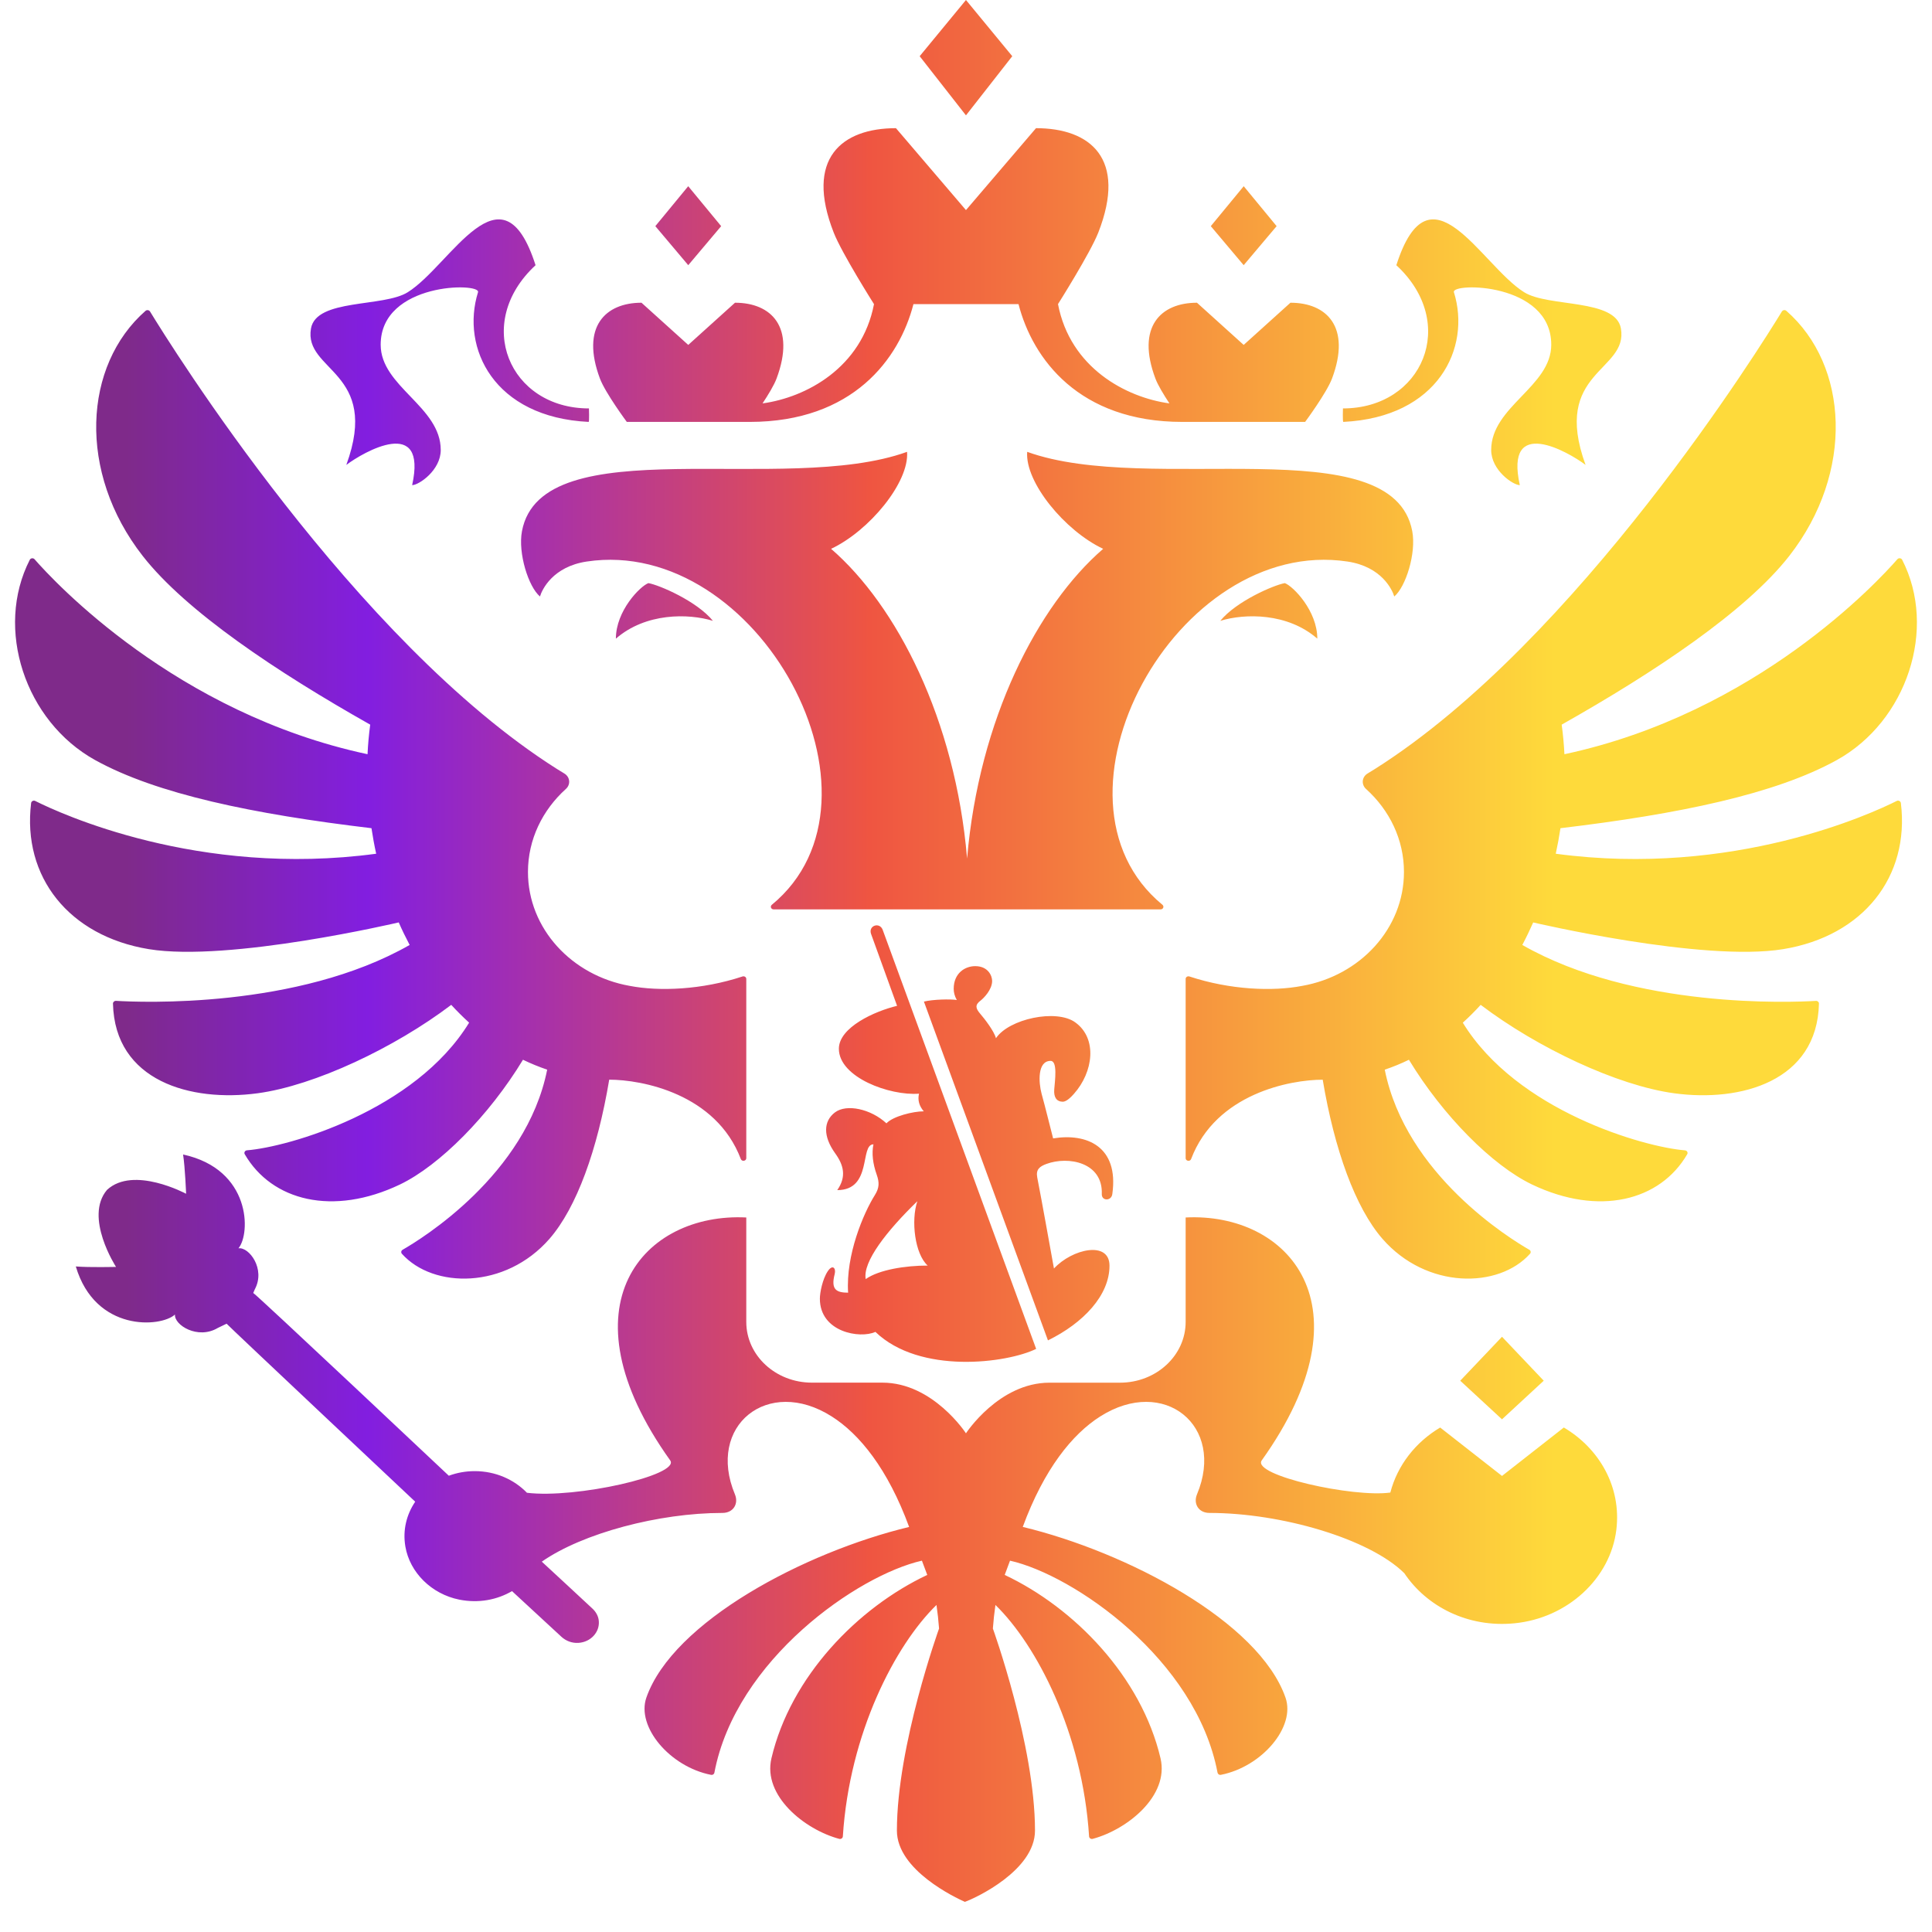 <svg width="55" height="55" viewBox="0 0 55 55" fill="none" xmlns="http://www.w3.org/2000/svg">
<path fill-rule="evenodd" clip-rule="evenodd" d="M37.501 18.181C36.655 17.442 35.438 17.459 34.739 17.674C35.197 17.114 36.263 16.656 36.576 16.6C36.815 16.689 37.501 17.391 37.501 18.181ZM40.204 15.122C39.647 12.158 32.727 14.122 29.242 12.863C29.175 13.727 30.315 15.112 31.405 15.624C29.542 17.234 27.869 20.477 27.531 24.44C27.195 20.477 25.522 17.234 23.659 15.624C24.749 15.112 25.889 13.727 25.822 12.863C22.337 14.123 15.416 12.158 14.859 15.123C14.742 15.75 15.045 16.706 15.372 16.981C15.431 16.782 15.737 16.132 16.701 15.986C21.577 15.253 25.647 22.732 21.973 25.757C21.917 25.803 21.949 25.888 22.024 25.888H33.041C33.115 25.888 33.147 25.803 33.092 25.757C29.416 22.733 33.487 15.253 38.362 15.986C39.328 16.132 39.633 16.782 39.692 16.981C40.019 16.706 40.322 15.749 40.204 15.122ZM41.39 8.319C41.302 8.039 44.161 8.032 44.161 9.813C44.161 11.007 42.451 11.572 42.451 12.811C42.451 13.388 43.075 13.811 43.266 13.811C42.825 11.822 44.647 12.863 45.138 13.235C44.161 10.56 46.361 10.577 46.144 9.351C45.994 8.494 44.081 8.753 43.389 8.319C42.161 7.55 40.709 4.555 39.751 7.55C41.536 9.199 40.497 11.627 38.231 11.627C38.231 11.627 38.219 11.983 38.24 12.011C40.942 11.88 41.884 9.902 41.39 8.319ZM9.859 13.235C10.351 12.863 12.172 11.822 11.733 13.811C11.923 13.811 12.547 13.388 12.547 12.811C12.547 11.572 10.837 11.007 10.837 9.813C10.837 8.032 13.695 8.039 13.608 8.319C13.114 9.903 14.056 11.88 16.759 12.011C16.779 11.983 16.766 11.627 16.766 11.627C14.501 11.627 13.463 9.199 15.246 7.55C14.289 4.555 12.836 7.55 11.608 8.319C10.916 8.753 9.004 8.494 8.853 9.351C8.638 10.578 10.837 10.56 9.859 13.235ZM17.533 18.181C18.38 17.442 19.598 17.459 20.295 17.674C19.84 17.114 18.772 16.656 18.459 16.6C18.22 16.689 17.533 17.391 17.533 18.181ZM28.817 1.6L27.499 0L26.181 1.6L27.499 3.284L28.817 1.6ZM36.343 6.438L35.406 5.301L34.469 6.438L35.405 7.549L36.343 6.438ZM43.947 39.306L42.759 38.055L41.57 39.306L42.759 40.405L43.947 39.306ZM20.53 6.438L19.592 5.301L18.656 6.438L19.593 7.549L20.53 6.438ZM17.844 12.011H21.341C24.281 12.011 25.604 10.215 26.004 8.657H28.995C29.395 10.215 30.717 12.011 33.658 12.011H37.154C37.154 12.011 37.766 11.185 37.92 10.776C38.472 9.304 37.766 8.618 36.736 8.618L35.405 9.819L34.075 8.618C33.045 8.618 32.339 9.304 32.892 10.776C32.962 10.964 33.131 11.241 33.291 11.484C32.05 11.314 30.466 10.469 30.119 8.657C30.119 8.657 31.035 7.208 31.266 6.621C32.092 4.511 31.037 3.649 29.493 3.649L27.499 5.981L25.506 3.649C23.962 3.649 22.906 4.511 23.734 6.621C23.963 7.208 24.881 8.658 24.881 8.658C24.532 10.469 22.949 11.314 21.708 11.484C21.869 11.241 22.037 10.964 22.107 10.776C22.658 9.304 21.954 8.618 20.924 8.618L19.593 9.819L18.262 8.618C17.232 8.618 16.528 9.305 17.079 10.777C17.232 11.185 17.844 12.011 17.844 12.011ZM53.996 22.801C53.321 23.141 49.361 24.987 44.289 24.304C44.342 24.063 44.386 23.821 44.423 23.577C47.799 23.175 50.543 22.605 52.291 21.637C54.285 20.532 55.157 17.896 54.15 15.935C54.124 15.885 54.052 15.877 54.016 15.918C53.465 16.55 49.998 20.304 44.536 21.471C44.522 21.189 44.496 20.908 44.458 20.629C47.111 19.131 49.701 17.406 50.935 15.828C52.798 13.443 52.627 10.399 50.853 8.848C50.844 8.84 50.833 8.835 50.822 8.831C50.81 8.828 50.798 8.827 50.786 8.829C50.774 8.83 50.763 8.834 50.753 8.841C50.743 8.847 50.734 8.856 50.727 8.866C50.166 9.788 44.913 18.24 39.145 21.889C39.075 21.934 39.004 21.977 38.932 22.02C38.767 22.12 38.749 22.334 38.889 22.461C39.554 23.061 39.968 23.896 39.968 24.823C39.968 26.435 38.72 27.775 37.07 28.066C36.232 28.228 35.022 28.181 33.86 27.798C33.807 27.781 33.753 27.816 33.753 27.868V32.972C33.753 33.054 33.879 33.075 33.908 32.996C34.615 31.132 36.73 30.737 37.655 30.737C37.988 32.728 38.583 34.378 39.355 35.266C40.613 36.708 42.667 36.688 43.557 35.691C43.565 35.682 43.57 35.673 43.573 35.662C43.576 35.652 43.576 35.641 43.574 35.63C43.572 35.619 43.568 35.609 43.562 35.6C43.555 35.592 43.547 35.584 43.538 35.579C43.014 35.28 40.02 33.45 39.421 30.451C39.656 30.372 39.886 30.278 40.109 30.169C41.076 31.762 42.483 33.179 43.615 33.721C45.518 34.629 47.259 34.188 48.032 32.858C48.059 32.811 48.025 32.753 47.968 32.748C46.792 32.654 43.18 31.624 41.643 29.114C41.821 28.953 41.99 28.784 42.152 28.606C43.761 29.826 46.036 30.904 47.664 31.124C49.57 31.382 51.73 30.776 51.782 28.57C51.783 28.526 51.743 28.49 51.696 28.493C51.018 28.534 46.533 28.728 43.337 26.901C43.448 26.691 43.551 26.477 43.647 26.26C43.647 26.26 48.477 27.396 50.765 27.02C53.039 26.647 54.371 24.959 54.114 22.86C54.106 22.808 54.045 22.776 53.996 22.801ZM11.351 26.259C11.447 26.477 11.551 26.691 11.662 26.901C8.467 28.726 3.984 28.534 3.303 28.492C3.255 28.489 3.215 28.527 3.216 28.571C3.269 30.776 5.428 31.381 7.334 31.123C8.962 30.903 11.238 29.825 12.846 28.606C13.008 28.783 13.178 28.952 13.355 29.113C11.817 31.623 8.206 32.654 7.03 32.747C6.973 32.753 6.94 32.811 6.967 32.858C7.739 34.188 9.48 34.629 11.384 33.721C12.515 33.179 13.922 31.761 14.888 30.169C15.112 30.277 15.342 30.371 15.577 30.451C14.978 33.45 11.984 35.279 11.46 35.579C11.451 35.584 11.443 35.592 11.436 35.6C11.43 35.609 11.426 35.619 11.424 35.63C11.422 35.641 11.422 35.652 11.425 35.662C11.428 35.673 11.433 35.682 11.44 35.691C12.331 36.688 14.386 36.708 15.644 35.265C16.416 34.377 17.01 32.728 17.343 30.736C18.269 30.736 20.383 31.132 21.09 32.996C21.12 33.074 21.245 33.054 21.245 32.971V27.868C21.245 27.816 21.19 27.781 21.138 27.798C19.976 28.181 18.766 28.227 17.928 28.066C16.278 27.775 15.03 26.435 15.03 24.823C15.03 23.896 15.444 23.061 16.108 22.461C16.25 22.335 16.231 22.121 16.067 22.021C15.995 21.978 15.923 21.934 15.852 21.889C10.088 18.242 4.837 9.796 4.271 8.868C4.264 8.858 4.256 8.849 4.245 8.842C4.235 8.836 4.223 8.831 4.211 8.83C4.199 8.828 4.187 8.829 4.175 8.832C4.163 8.836 4.152 8.841 4.143 8.849C2.372 10.402 2.199 13.443 4.064 15.828C5.297 17.406 7.887 19.132 10.539 20.629C10.502 20.909 10.476 21.189 10.463 21.471C5.005 20.305 1.541 16.557 0.984 15.921C0.947 15.878 0.873 15.886 0.848 15.936C-0.157 17.898 0.715 20.533 2.707 21.637C4.456 22.605 7.2 23.175 10.575 23.577C10.612 23.821 10.656 24.064 10.709 24.304C5.642 24.986 1.684 23.144 1.004 22.802C0.954 22.776 0.892 22.808 0.886 22.861C0.63 24.96 1.961 26.646 4.235 27.02C6.522 27.396 11.351 26.259 11.351 26.259ZM42.759 42.017L40.999 40.639C40.297 41.055 39.781 41.716 39.58 42.49C38.522 42.638 35.636 42 35.917 41.577C39.079 37.149 36.66 34.512 33.753 34.659V37.632C33.753 38.588 32.916 39.362 31.884 39.362H29.876C28.436 39.362 27.499 40.803 27.499 40.803C27.499 40.803 26.561 39.361 25.121 39.361H23.113C22.081 39.361 21.245 38.587 21.245 37.632V34.659C18.338 34.512 15.917 37.148 19.081 41.577C19.359 41.995 16.393 42.666 15.001 42.496C14.635 42.118 14.106 41.88 13.514 41.88C13.262 41.88 13.013 41.924 12.777 42.011C12.777 42.011 7.309 36.859 7.209 36.808L7.254 36.704C7.566 36.124 7.089 35.492 6.788 35.537C7.138 35.119 7.154 33.289 5.212 32.866C5.269 33.233 5.298 33.984 5.298 33.984C5.298 33.984 3.799 33.177 3.047 33.873C2.385 34.652 3.303 36.066 3.303 36.066C3.303 36.066 2.536 36.085 2.158 36.053C2.714 37.924 4.578 37.792 4.981 37.422C4.955 37.72 5.629 38.144 6.2 37.804L6.451 37.683C6.496 37.742 11.82 42.75 11.82 42.75C11.576 43.111 11.459 43.555 11.54 44.027C11.666 44.766 12.284 45.379 13.074 45.538C13.631 45.649 14.156 45.541 14.576 45.296L15.986 46.599C16.111 46.712 16.281 46.782 16.47 46.769C16.815 46.746 17.073 46.468 17.047 46.149C17.036 46.005 16.962 45.881 16.86 45.788C16.837 45.763 15.424 44.457 15.424 44.457C16.59 43.644 18.762 43.07 20.565 43.07C20.882 43.07 21.031 42.803 20.922 42.542C20.105 40.587 21.861 39.17 23.677 40.323C24.47 40.826 25.274 41.816 25.881 43.469C22.901 44.187 19.158 46.166 18.401 48.326C18.11 49.16 19.073 50.297 20.242 50.526C20.252 50.528 20.263 50.528 20.273 50.526C20.284 50.525 20.293 50.521 20.302 50.515C20.311 50.509 20.319 50.502 20.325 50.493C20.331 50.485 20.335 50.475 20.337 50.465C20.948 47.24 24.432 44.837 26.245 44.429C26.335 44.672 26.306 44.593 26.397 44.835C24.422 45.765 22.508 47.725 21.961 50.056C21.71 51.123 22.906 52.085 23.893 52.349C23.942 52.361 23.991 52.327 23.994 52.28C24.182 49.332 25.489 46.829 26.66 45.69C26.692 45.913 26.717 46.137 26.733 46.361C26.733 46.361 25.533 49.687 25.533 52.114C25.533 53.243 27.219 54.032 27.468 54.142C27.779 54.032 29.464 53.243 29.464 52.114C29.464 49.687 28.265 46.361 28.265 46.361C28.281 46.137 28.306 45.913 28.338 45.69C29.509 46.829 30.817 49.331 31.004 52.279C31.005 52.29 31.008 52.302 31.014 52.312C31.02 52.322 31.028 52.33 31.038 52.337C31.047 52.344 31.058 52.348 31.07 52.35C31.081 52.352 31.093 52.352 31.105 52.349C32.093 52.085 33.288 51.123 33.038 50.056C32.49 47.725 30.576 45.765 28.602 44.835C28.692 44.593 28.662 44.672 28.753 44.429C30.567 44.837 34.05 47.24 34.661 50.465C34.665 50.485 34.678 50.503 34.696 50.515C34.713 50.526 34.735 50.53 34.755 50.526C35.924 50.297 36.889 49.16 36.595 48.326C35.84 46.166 32.097 44.187 29.116 43.468C29.724 41.816 30.529 40.825 31.321 40.323C33.137 39.17 34.893 40.586 34.076 42.541C33.967 42.803 34.115 43.07 34.432 43.07C36.472 43.07 38.984 43.803 39.978 44.786C40.614 45.735 41.787 46.342 43.112 46.212C44.617 46.066 45.845 44.94 46.014 43.548C46.162 42.329 45.529 41.235 44.519 40.638L42.759 42.017ZM29.789 33.135C30.416 32.904 31.399 33.091 31.366 33.992C31.358 34.196 31.645 34.196 31.666 33.987C31.854 32.638 30.938 32.25 29.98 32.408C29.86 31.944 29.763 31.538 29.652 31.137C29.564 30.811 29.531 30.201 29.909 30.201C30.113 30.201 30.031 30.769 30.012 31.014C29.995 31.228 30.072 31.358 30.248 31.364C30.357 31.369 30.493 31.23 30.574 31.138C31.123 30.52 31.25 29.564 30.608 29.103C30.07 28.716 28.723 29.004 28.353 29.556C28.297 29.348 28.03 29.005 27.902 28.856C27.778 28.71 27.745 28.61 27.918 28.482C27.999 28.42 28.244 28.177 28.244 27.926C28.244 27.778 28.129 27.504 27.762 27.504C27.472 27.504 27.15 27.704 27.15 28.149C27.15 28.248 27.174 28.354 27.238 28.468C27.055 28.438 26.558 28.45 26.302 28.513L29.833 38.158C30.844 37.662 31.585 36.875 31.585 36.031C31.585 35.312 30.521 35.551 30.004 36.112C29.838 35.2 29.69 34.358 29.528 33.519C29.484 33.287 29.602 33.205 29.789 33.135ZM24.796 26.583L25.538 28.634C24.903 28.785 23.881 29.246 23.881 29.856C23.881 30.669 25.326 31.199 26.162 31.135C26.12 31.32 26.168 31.486 26.298 31.637C25.995 31.637 25.423 31.777 25.235 31.979C24.792 31.568 24.099 31.418 23.769 31.668C23.438 31.92 23.428 32.347 23.774 32.83C24.015 33.163 24.105 33.493 23.835 33.88C24.841 33.88 24.471 32.577 24.865 32.577C24.813 32.83 24.845 33.122 24.96 33.446C25.035 33.662 25.035 33.815 24.905 34.022C24.581 34.539 24.075 35.726 24.144 36.8C23.814 36.798 23.646 36.718 23.762 36.269C23.805 36.102 23.702 35.983 23.565 36.189C23.413 36.416 23.34 36.804 23.34 36.97C23.34 37.926 24.484 38.118 24.921 37.916C26.184 39.133 28.666 38.808 29.497 38.4L25.127 26.467C25.038 26.241 24.718 26.349 24.796 26.583ZM24.645 36.413C24.555 35.922 25.241 35.044 26.115 34.196C25.929 34.748 26.044 35.7 26.409 36.028C25.775 36.028 25.023 36.146 24.645 36.413Z" fill="url(#paint0_linear_0_227)"/>
<defs>
<linearGradient id="paint0_linear_0_227" x1="44.249" y1="0" x2="2.783" y2="0" gradientUnits="userSpaceOnUse">
<stop stop-color="#FEDA3B"/>
<stop offset="0.47" stop-color="#EF5541"/>
<stop offset="0.815" stop-color="#821EE0"/>
<stop offset="0.98" stop-color="#7F2A8A"/>
</linearGradient>
</defs>
</svg>
